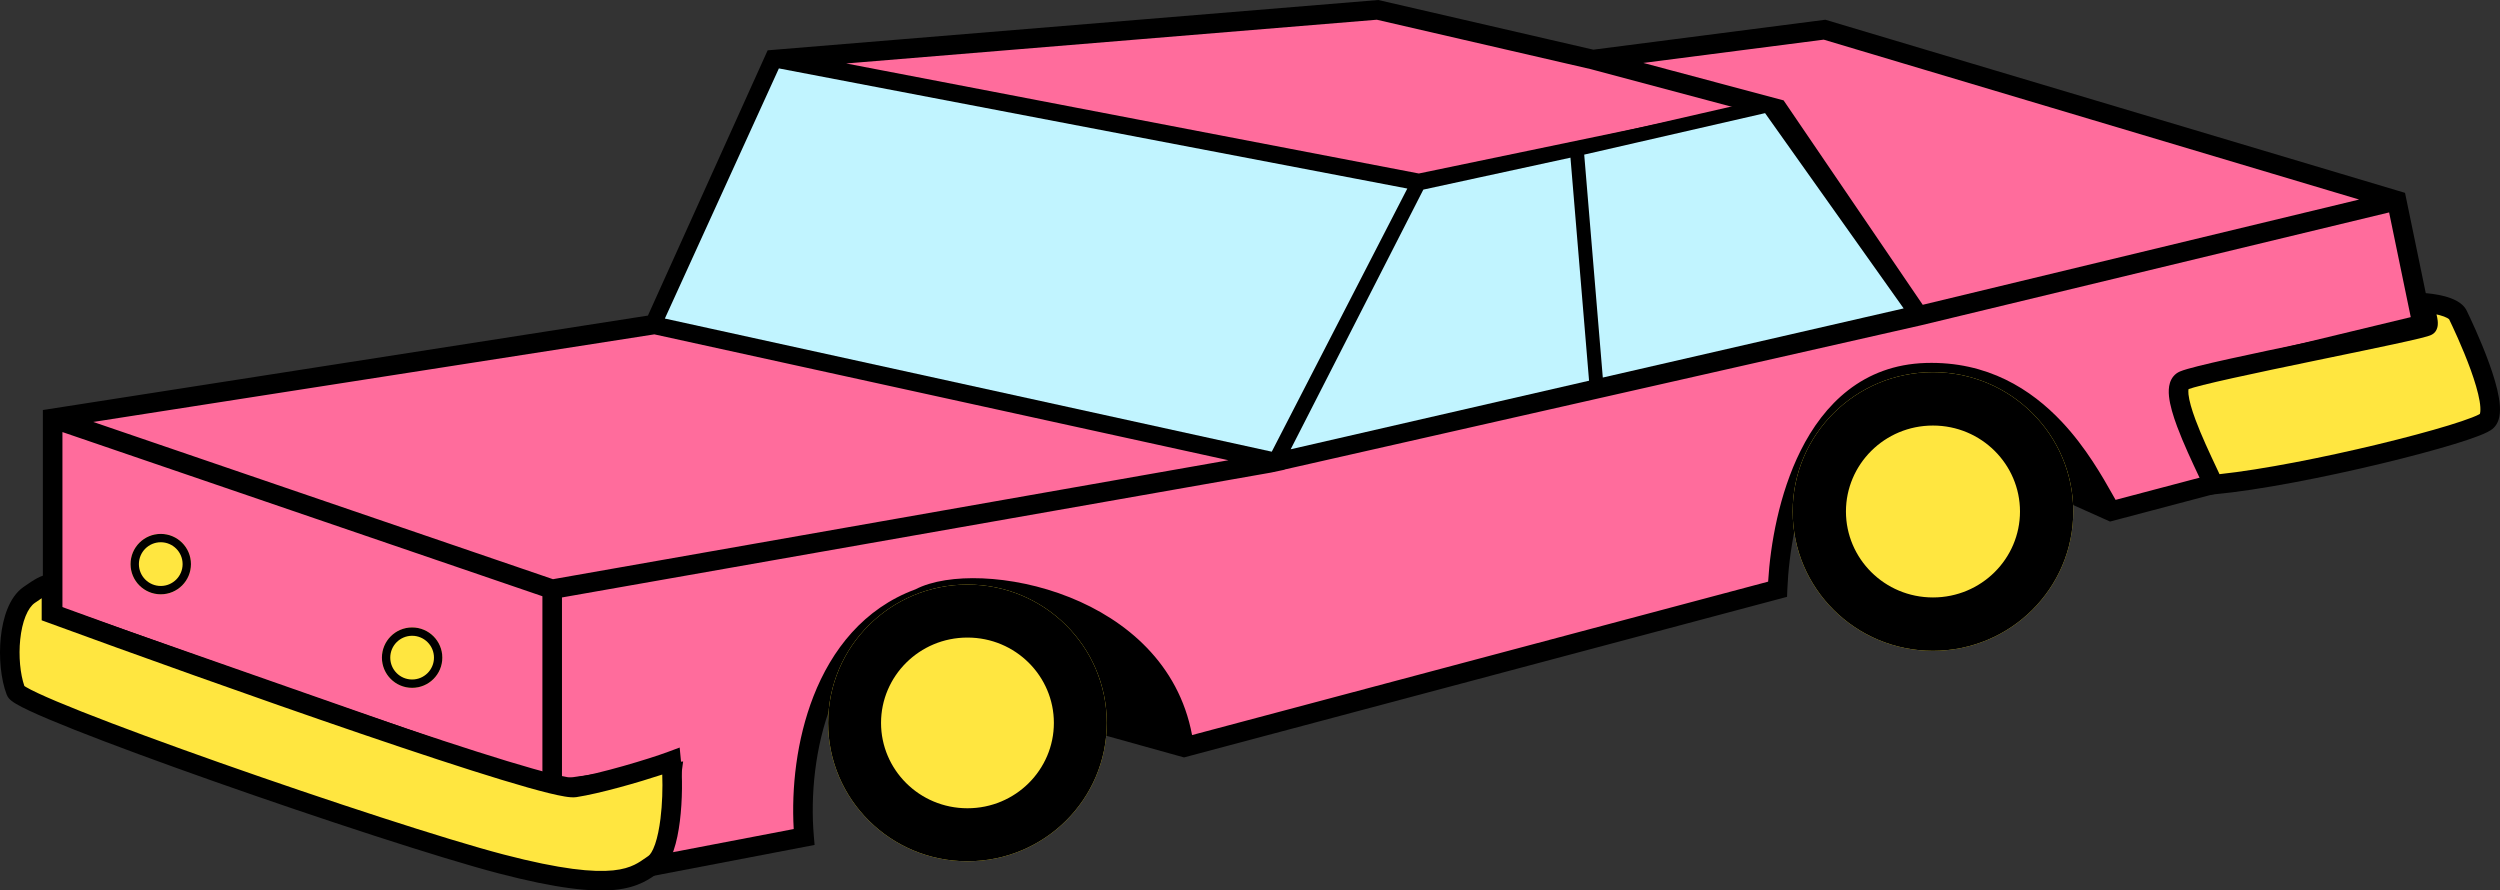 <svg width="1283" height="457" viewBox="0 0 1283 457" fill="none" xmlns="http://www.w3.org/2000/svg">
<rect x="0" y="0" width="1283" height="457" fill="#333333" stroke="none"/>
<path d="M27 214.8L335.93 166.54L397.277 30.535L706.892 5L817.381 30.535L936.261 15.18L1229.85 102.925L1243 166.54L1124.69 195.058L1142.12 246.893L1083.21 262.472L1043.94 244.861C1035.14 224.541 1010.19 199.644 988.425 191.351C928.83 193.106 913.621 265.254 912.16 302.545L607.613 383.71L563.909 371.524C558.066 344.47 524.55 288.026 471.828 307.177C421.783 325.355 408.963 387.366 412.614 429.776L338.448 444L344.694 396.871L283.346 405.646L27 315.707V214.8Z" fill="#FF6C9C"/>
<path fill-rule="evenodd" clip-rule="evenodd" d="M707.325 0L817.705 25.491L936.757 10.125L1234.26 98.974L1249 170.232L1131.28 198.583L1148.68 250.27L1082.87 267.662L1040.2 248.54L1039.42 246.754C1035.36 237.379 1027.38 226.606 1017.63 217.109C1008.17 207.902 997.438 200.277 987.65 196.338C960.922 197.518 943.872 214.124 933.065 235.768C922.061 257.806 917.97 284.371 917.256 302.602L917.111 306.299L607.641 388.713L559.697 375.356L559.057 372.396C556.331 359.78 546.951 339.833 532.022 325.485C517.295 311.333 497.681 303.005 473.593 311.748C450.32 320.195 435.463 338.872 426.809 361.034C418.135 383.245 415.889 408.539 417.662 429.119L418.05 433.624L332.597 450L338.888 402.57L282.879 410.575L22 319.114V210.427L332.511 161.957L393.962 25.825L707.325 0ZM335.815 171.594L47.854 216.545L283.786 297.242L630.421 236.195L335.815 171.594ZM652.421 242.5L652.352 242.515L652.268 242.533L288.404 306.614V399.652L350.582 390.765L344.38 437.528L407.334 425.463C406.13 404.536 408.753 379.671 417.454 357.388C426.772 333.527 443.252 312.214 469.835 302.44C478.249 298.064 490.679 296.251 504.26 296.819C518.171 297.402 533.91 300.507 549.015 306.552C577.747 318.051 604.891 340.552 611.769 377.233L907.406 298.502C908.534 279.644 912.962 253.557 924.08 231.29C936.008 207.401 956.07 187.224 988.361 186.274C1019.99 185.343 1042.43 199.825 1058.08 216.425C1070.56 229.67 1079 244.635 1084.32 254.064C1084.81 254.937 1085.27 255.762 1085.71 256.534L1135.74 243.312L1118.27 191.399L1237.2 162.755L1226.09 109.014L985.691 166.993L659.326 240.936L659.268 241.05L652.421 242.5ZM1210.7 102.406L986.745 156.419L915.34 51.511L843.339 32.297L935.926 20.347L1210.7 102.406ZM816.24 35.449L706.589 10.126L434.255 32.57L728.145 89.038L890.516 55.269L816.24 35.449ZM909.975 61.468L731.57 98.572L665.224 229.314L976.254 158.845L909.975 61.468ZM653.156 230.91L720.693 97.821L400.268 36.255L343.091 162.92L653.156 230.91ZM1071.24 251.458C1066.24 242.933 1059.66 232.739 1050.77 223.301C1040.79 212.712 1028.11 203.352 1011.85 198.942C1016.3 202.287 1020.61 206.006 1024.64 209.925C1034.43 219.463 1042.92 230.545 1047.82 240.962L1071.24 251.458ZM601.382 376.555C594.571 345.744 571.283 326.27 545.281 315.864C540.309 313.874 535.263 312.229 530.249 310.909C533.338 313.161 536.252 315.632 538.983 318.256C554.355 333.029 564.353 352.978 568.152 367.297L601.382 376.555ZM278.363 398.36V305.99L32.041 221.739V312.003L278.363 398.36Z" fill="black"/>
<path d="M336 166.083L397.61 31L728 94.129L654.881 236L336 166.083Z" fill="#C1F4FF"/>
<path fill-rule="evenodd" clip-rule="evenodd" d="M395.547 27L733 91.511L656.509 240L331 168.594L395.547 27ZM399.725 35.108L341.205 163.482L652.668 231.807L722.234 96.763L399.725 35.108Z" fill="black"/>
<path d="M907.458 54L983 160.684L819.5 198.342L656 236L728.291 94.189L809.366 76.547L907.458 54Z" fill="#C1F4FF"/>
<path fill-rule="evenodd" clip-rule="evenodd" d="M908.901 50L989 162.865L649 241L725.627 91.019L808.431 73.042L908.901 50ZM805.96 80.918L730.459 97.31L662.376 230.567L815.505 195.376L805.96 80.918ZM822.558 193.756L976.955 158.274L905.835 58.062L813.017 79.349L822.558 193.756Z" fill="black"/>
<path fill-rule="evenodd" clip-rule="evenodd" d="M549.918 313.173C549.757 312.893 549.531 312.569 549.22 312.26C548.76 311.802 547.802 311.072 546.364 311.005C545.255 310.953 544.382 311.32 543.789 311.707C543.176 311.486 542.429 311.37 541.6 311.509C540.432 311.704 539.653 312.311 539.238 312.73C538.546 313.429 538.29 314.181 538.238 314.331C538.237 314.336 538.236 314.34 538.234 314.343C538.09 314.762 538.046 315.117 538.038 315.178C538.038 315.181 538.037 315.183 538.037 315.184C538.022 315.303 538.015 315.397 538.011 315.443C538.005 315.539 538.003 315.617 538.002 315.648C538 315.72 538 315.788 538 315.827C538 316.094 538.025 316.356 538.072 316.61C538.075 316.637 538.078 316.663 538.081 316.687C538.107 316.926 538.151 317.276 538.22 317.64C538.221 317.643 538.222 317.646 538.222 317.65C538.267 317.882 538.408 318.618 538.797 319.343C538.798 319.347 538.831 319.423 538.915 319.657C538.925 319.686 538.938 319.722 538.952 319.763C538.993 319.879 539.048 320.035 539.097 320.168C539.17 320.366 539.267 320.619 539.387 320.888C539.602 321.367 539.938 322.004 540.423 322.625C540.853 323.176 541.72 324.133 543.114 324.636C543.123 324.643 543.245 324.71 543.647 324.979C543.671 324.995 543.697 325.012 543.725 325.031C544.033 325.238 544.594 325.616 545.298 325.947C545.306 326.094 545.314 326.223 545.32 326.298C545.321 326.326 545.323 326.346 545.323 326.358C545.353 326.853 545.455 327.579 545.58 328.212C545.646 328.543 545.737 328.948 545.86 329.348C545.862 329.354 545.864 329.36 545.866 329.367C545.917 329.534 546.058 329.994 546.344 330.517C546.404 330.682 546.49 330.889 546.605 331.112C546.674 331.247 546.751 331.382 546.836 331.516C546.995 332.323 547.305 332.956 547.447 333.233C547.557 333.449 547.749 333.804 548.033 334.194C548.045 334.235 548.059 334.278 548.073 334.322C548.108 334.433 548.159 334.585 548.224 334.752C548.257 334.837 548.298 334.938 548.348 335.048C548.397 335.157 548.462 335.291 548.545 335.439C548.776 335.85 549.05 336.494 549.151 336.844C549.326 337.451 549.574 337.937 549.738 338.234C549.859 338.454 550.017 338.713 550.092 338.836C550.093 338.837 550.093 338.838 550.094 338.839C550.256 339.652 550.573 340.577 551.035 341.373L551.039 341.386C551.069 341.474 551.119 341.625 551.181 341.795C551.429 342.462 551.791 342.983 552.089 343.337C552.128 343.441 552.165 343.536 552.198 343.622C552.369 344.07 552.455 344.294 552.505 344.555C552.662 345.374 552.947 346.108 553.089 346.474C553.101 346.507 553.113 346.536 553.123 346.562C553.248 346.89 553.278 346.993 553.283 347.006C553.286 347.026 553.289 347.05 553.293 347.076C553.36 347.533 553.547 348.797 554.234 350.02L554.236 350.028C554.273 350.251 554.353 350.729 554.516 351.243C554.667 351.719 554.916 352.325 555.355 352.938C555.426 353.103 555.503 353.304 555.613 353.591C555.616 353.6 555.621 353.612 555.627 353.627C555.689 353.794 555.892 354.335 556.122 354.747L556.126 354.754C556.187 354.864 556.434 355.307 556.874 355.747C557.086 355.959 557.657 356.496 558.585 356.804C558.947 356.924 559.337 356.999 559.739 357.019C559.757 357.081 559.774 357.142 559.791 357.203C559.821 357.307 559.85 357.413 559.88 357.52C560.447 359.534 561.114 361.903 562.359 364.26C562.423 364.38 562.495 364.522 562.575 364.68C562.862 365.242 563.257 366.016 563.747 366.785C563.744 366.868 563.742 366.953 563.741 367.039C563.737 367.388 563.745 367.989 563.875 368.629C563.941 368.953 564.072 369.462 564.361 370.013C564.649 370.562 565.23 371.403 566.306 371.968C567.107 372.388 567.856 372.5 568.318 372.534C568.617 372.557 568.89 372.552 569.081 372.543C569.908 372.758 570.802 372.946 571.707 373.066C571.79 373.077 571.874 373.088 571.96 373.1C572.867 373.22 573.928 373.361 574.99 373.452C575.042 373.48 575.1 373.511 575.161 373.542C575.267 373.596 575.417 373.669 575.593 373.742C576.27 374.025 576.905 374.108 577.333 374.13C577.613 374.244 577.979 374.367 578.415 374.446C578.415 374.446 578.419 374.446 578.426 374.448C578.429 374.449 578.433 374.45 578.438 374.451C578.444 374.452 578.452 374.454 578.46 374.456C578.491 374.464 578.534 374.475 578.591 374.492C578.71 374.528 578.856 374.576 579.056 374.647C579.111 374.667 579.176 374.69 579.25 374.716C579.602 374.843 580.142 375.037 580.643 375.179C581.345 375.377 582.07 375.527 582.625 375.64C582.664 375.648 582.702 375.656 582.739 375.664C582.783 375.673 582.826 375.682 582.868 375.691C582.933 375.729 583.001 375.767 583.072 375.804C583.612 376.087 584.374 376.34 585.292 376.303C585.306 376.302 585.32 376.301 585.334 376.301C585.544 376.352 585.741 376.397 585.912 376.437C586.057 376.471 586.183 376.5 586.281 376.524C586.793 376.649 587.097 376.746 587.359 376.863C587.898 377.106 588.429 377.36 589.009 377.637L589.06 377.661C589.645 377.941 590.281 378.244 590.941 378.539C591.558 378.814 592.116 378.938 592.474 379.004C592.564 379.02 592.649 379.034 592.725 379.046C592.884 379.15 593.015 379.227 593.089 379.271C593.374 379.439 593.704 379.617 594.042 379.781C594.363 379.937 594.792 380.128 595.252 380.278C595.479 380.353 595.812 380.449 596.203 380.51C596.502 380.557 597.307 380.666 598.256 380.397C598.538 380.317 598.797 380.216 599.033 380.099C599.088 380.217 599.139 380.324 599.177 380.404L599.188 380.428C599.259 380.577 599.266 380.594 599.259 380.576C599.338 380.764 599.418 380.918 599.471 381.017C599.527 381.123 599.581 381.216 599.623 381.286C599.666 381.359 599.706 381.425 599.738 381.477C599.752 381.499 599.766 381.521 599.779 381.542C599.782 381.547 599.785 381.552 599.788 381.557C600.564 383.179 602.325 384.201 604.221 383.967C606.585 383.674 608.262 381.537 607.966 379.194C607.916 378.798 607.821 378.492 607.767 378.333C607.707 378.156 607.646 378.012 607.603 377.918C607.519 377.733 607.437 377.583 607.392 377.502C607.3 377.339 607.201 377.18 607.16 377.115C607.141 377.084 607.125 377.059 607.113 377.04C607.104 377.019 607.095 377 607.087 376.983C607.053 376.91 607.017 376.835 606.989 376.776L606.982 376.761C606.957 376.709 606.936 376.664 606.915 376.62C606.743 375.338 606.293 374.144 605.781 373.206C605.778 373.188 605.775 373.164 605.772 373.133C605.767 373.088 605.764 373.033 605.764 372.971C605.764 372.122 605.571 371.419 605.406 370.947C605.255 370.514 605.071 370.126 604.979 369.933L604.961 369.895C604.938 369.846 604.919 369.807 604.904 369.774C604.843 369.31 604.737 368.912 604.638 368.602C604.509 368.199 604.358 367.848 604.259 367.624C604.196 367.479 604.158 367.396 604.129 367.333C604.097 367.261 604.076 367.215 604.042 367.134C604.039 367.127 604.036 367.121 604.034 367.115C604.001 366.981 603.965 366.833 603.926 366.676C603.771 366.036 603.575 365.232 603.338 364.469C602.909 363.086 602.376 361.765 601.912 360.614C601.774 360.27 601.641 359.941 601.52 359.631C601.05 358.432 600.451 357.336 599.984 356.485L599.95 356.422C599.459 355.527 599.107 354.884 598.837 354.244C597.847 351.898 596.284 349.771 595.142 348.216C595.084 348.137 595.027 348.059 594.971 347.983C594.745 347.675 594.514 347.357 594.278 347.033C593.3 345.687 592.233 344.219 591.095 342.84C590.999 342.724 590.878 342.56 590.665 342.265C590.647 342.24 590.629 342.214 590.609 342.187C590.428 341.934 590.185 341.595 589.925 341.264C589.397 340.588 588.467 339.487 587.079 338.738C587.078 338.737 587.078 338.737 587.077 338.736C587.048 338.716 587.017 338.695 586.958 338.655L586.951 338.649C586.895 338.611 586.814 338.555 586.725 338.496C586.385 338.269 585.682 337.817 584.722 337.553C584.719 337.552 584.72 337.552 584.722 337.553C584.723 337.553 584.724 337.553 584.722 337.553M607.066 376.963C607.055 376.945 607.058 376.949 607.07 376.97C607.068 376.967 607.067 376.965 607.066 376.963ZM583.604 337.051C583.858 337.135 584.057 337.225 584.171 337.28C584.316 337.349 584.449 337.422 584.527 337.466C584.557 337.48 584.584 337.492 584.609 337.503C584.66 337.527 584.689 337.539 584.706 337.546C584.715 337.55 584.72 337.552 584.722 337.553M584.641 337.531C584.642 337.531 584.634 337.527 584.616 337.516C584.631 337.525 584.641 337.53 584.641 337.531ZM573.738 328.032C574.49 328.403 575.184 328.908 575.753 329.54C575.756 329.542 575.759 329.545 575.762 329.547L575.776 329.557C575.87 329.629 576.063 329.775 576.263 329.948C576.464 330.12 576.714 330.353 576.97 330.65C576.997 330.673 577.043 330.71 577.114 330.765C577.131 330.778 577.155 330.796 577.183 330.818C577.285 330.896 577.445 331.019 577.581 331.128C577.775 331.284 578.031 331.499 578.298 331.763C578.539 332.003 578.767 332.247 578.939 332.43L578.948 332.44C579.132 332.637 579.263 332.776 579.39 332.905C579.529 333.045 579.607 333.112 579.634 333.135C580.715 333.747 581.597 334.614 582.179 335.254C582.72 335.849 583.21 336.48 583.604 337.051M558.169 318.102C560.363 318.723 562.218 319.789 563.527 320.541C563.616 320.592 563.703 320.642 563.787 320.69C564.061 320.847 564.391 321.028 564.755 321.227C565.866 321.835 567.3 322.62 568.454 323.444C568.813 323.701 569.141 323.959 569.39 324.155L569.422 324.18C569.678 324.381 569.846 324.514 570.01 324.634C570.171 324.751 570.261 324.805 570.296 324.825C571.032 325.042 571.953 325.469 572.725 326.316C573.208 326.846 573.537 327.435 573.738 328.032M549.918 313.173C551.31 313.606 552.92 314.234 554.492 315.306C555.763 316.174 556.987 317.116 558.169 318.102M555.29 352.8C555.29 352.799 555.297 352.812 555.311 352.84C555.297 352.815 555.29 352.801 555.29 352.8ZM555.68 352.58C555.68 352.583 555.68 352.586 555.68 352.588V352.591C555.68 352.587 555.68 352.584 555.68 352.58Z" fill="black"/>
<path fill-rule="evenodd" clip-rule="evenodd" d="M1006.85 195.123C1007.5 194.397 1008.26 194.039 1008.82 193.87C1009.84 193.558 1010.71 193.724 1010.91 193.763L1010.92 193.765C1011.5 193.875 1011.98 194.084 1012.16 194.164C1012.66 194.38 1013.23 194.685 1013.75 194.975C1014.83 195.584 1016.24 196.435 1017.6 197.271C1018.53 197.848 1019.48 198.441 1020.32 198.964C1020.36 198.989 1020.4 199.013 1020.44 199.038C1021.22 198.543 1022.14 198.29 1023.1 198.323C1024.13 198.359 1024.96 198.721 1025.46 198.995C1027.91 200.326 1030.6 202.536 1032.95 204.599C1034.08 204.985 1035.07 205.434 1035.86 205.793C1035.92 205.825 1035.99 205.856 1036.06 205.886C1036.29 205.993 1036.58 206.116 1036.89 206.254C1037.87 206.677 1039.14 207.231 1040.16 207.812C1040.49 207.995 1040.78 208.179 1041 208.316L1041.02 208.331C1041.25 208.473 1041.39 208.562 1041.53 208.641C1041.66 208.72 1041.74 208.753 1041.76 208.765C1042.34 208.898 1043.2 209.186 1044.01 209.886C1044.4 210.231 1044.73 210.637 1044.99 211.088C1045.5 211.308 1046.07 211.627 1046.61 212.086C1046.7 212.14 1046.86 212.241 1047.03 212.359C1047.21 212.478 1047.44 212.647 1047.69 212.87C1047.7 212.881 1047.73 212.896 1047.76 212.913C1047.77 212.922 1047.79 212.933 1047.81 212.947C1047.9 213.001 1048.05 213.092 1048.17 213.17C1048.35 213.282 1048.59 213.444 1048.85 213.65C1049.07 213.826 1049.28 214.004 1049.43 214.131L1049.44 214.133C1049.6 214.276 1049.71 214.366 1049.81 214.448C1049.88 214.504 1049.93 214.538 1049.95 214.556C1051.44 215.23 1052.72 216.444 1053.48 217.291C1053.7 217.351 1053.85 217.408 1053.89 217.425C1053.89 217.427 1053.9 217.428 1053.9 217.429C1054.03 217.477 1054.14 217.527 1054.21 217.558C1054.24 217.568 1054.26 217.577 1054.28 217.585C1054.33 217.601 1054.36 217.61 1054.37 217.616C1054.39 217.621 1054.4 217.623 1054.4 217.625C1054.41 217.626 1054.41 217.626 1054.41 217.627C1055.22 217.803 1055.83 218.111 1056.15 218.281C1056.23 218.323 1056.3 218.363 1056.35 218.39L1056.36 218.393C1056.4 218.42 1056.43 218.433 1056.45 218.446C1057.71 218.986 1058.59 219.806 1059.12 220.34C1059.36 220.589 1059.59 220.843 1059.75 221.018C1059.77 221.037 1059.78 221.055 1059.8 221.072C1059.99 221.278 1060.07 221.365 1060.12 221.417C1061.14 222.403 1062.11 223.457 1062.97 224.395C1063.17 224.618 1063.37 224.835 1063.56 225.042C1063.62 225.103 1063.67 225.167 1063.74 225.232C1064.71 226.285 1066.19 227.886 1067.15 229.7C1067.34 230.056 1067.6 230.433 1068.06 231.105L1068.07 231.119C1068.47 231.698 1069.06 232.544 1069.52 233.493C1069.62 233.678 1069.72 233.884 1069.83 234.108C1070.24 234.915 1070.77 235.946 1071.18 236.999C1071.41 237.603 1071.62 238.269 1071.75 238.713C1071.76 238.739 1071.77 238.764 1071.78 238.788C1071.8 238.824 1071.83 238.88 1071.89 238.984C1071.98 239.153 1072.15 239.471 1072.31 239.856C1072.39 240.072 1072.5 240.354 1072.58 240.691C1072.68 240.865 1072.83 241.135 1072.96 241.436C1073.12 241.808 1073.34 242.408 1073.41 243.166C1073.79 243.802 1074.14 244.582 1074.34 245.458C1074.34 245.46 1074.34 245.462 1074.34 245.464C1074.38 245.52 1074.43 245.609 1074.48 245.712C1075.53 247.681 1074.7 249.429 1074.45 249.88C1074.14 250.444 1073.78 250.803 1073.65 250.924C1073.36 251.212 1073.07 251.406 1072.98 251.472C1072.72 251.644 1072.45 251.798 1072.26 251.902C1071.86 252.128 1071.35 252.389 1070.9 252.614C1070.69 252.723 1070.49 252.821 1070.31 252.912C1070.08 253.027 1069.87 253.13 1069.69 253.225C1069.62 253.258 1069.57 253.285 1069.53 253.307C1069.05 253.624 1068.49 253.847 1067.88 253.945C1065.56 254.322 1063.37 252.72 1062.99 250.367C1062.96 250.159 1062.94 249.959 1062.94 249.769C1062.9 249.753 1062.86 249.738 1062.82 249.723C1062.52 249.609 1062.23 249.485 1061.98 249.366L1061.97 249.363C1061.91 249.333 1061.79 249.278 1061.65 249.203C1061.57 249.193 1061.48 249.182 1061.39 249.168C1061.09 249.125 1060.63 249.043 1060.1 248.858C1059.53 248.653 1058.97 248.442 1058.46 248.248L1058.41 248.231C1057.9 248.038 1057.44 247.861 1056.97 247.692C1056.73 247.606 1056.44 247.535 1055.98 247.446C1055.89 247.428 1055.78 247.407 1055.65 247.383C1055.48 247.353 1055.3 247.318 1055.1 247.279C1054.42 247.314 1053.78 247.189 1053.22 246.955C1053.15 246.928 1053.09 246.9 1053.02 246.87C1052.97 246.862 1052.92 246.854 1052.87 246.845C1052.84 246.84 1052.81 246.834 1052.77 246.829C1052.29 246.749 1051.66 246.648 1051.06 246.512C1050.74 246.44 1050.4 246.348 1050.12 246.269C1050.09 246.308 1050.06 246.346 1050.03 246.385C1049.91 246.548 1049.64 246.878 1049.23 247.202C1049.02 247.37 1048.69 247.602 1048.24 247.795C1047.79 247.991 1047.14 248.183 1046.34 248.146C1045.23 248.094 1044.35 247.672 1043.77 247.274C1043.2 246.889 1042.79 246.453 1042.53 246.141C1042.14 245.676 1041.8 245.151 1041.59 244.804C1041.2 244.733 1040.81 244.654 1040.45 244.572C1039.93 244.456 1038.89 244.118 1038.05 243.084C1037.81 242.79 1037.62 242.471 1037.47 242.138C1037.02 241.799 1036.53 241.302 1036.18 240.621C1035.61 239.94 1035.17 239.246 1034.9 238.83C1034.84 238.734 1034.79 238.652 1034.75 238.589C1033.54 236.776 1032.9 234.945 1032.4 233.551C1032.37 233.469 1032.35 233.388 1032.32 233.309C1032.14 232.818 1031.94 232.265 1031.71 231.675C1031.21 230.334 1030.63 228.797 1030.2 227.338C1029.65 226.983 1028.97 226.376 1028.53 225.381C1028.22 224.685 1027.98 223.997 1027.78 223.329C1026.32 223.263 1024.92 222.437 1024.19 221.032C1023.8 220.286 1023.66 219.573 1023.6 219.081C1023.59 219 1023.58 218.92 1023.58 218.842C1023.52 218.81 1023.47 218.777 1023.41 218.743C1022.5 218.168 1021.94 217.374 1021.68 216.98C1021.51 216.716 1021.33 216.387 1021.17 216.007C1021.14 215.941 1021.11 215.855 1021.07 215.752C1020.33 215.902 1019.6 215.856 1018.94 215.67C1017.64 215.303 1016.91 214.441 1016.71 214.2C1016.42 213.847 1016.23 213.511 1016.12 213.313C1015.9 212.902 1015.73 212.479 1015.62 212.175C1015.5 211.856 1015.39 211.508 1015.28 211.159C1015.08 211.118 1014.88 211.061 1014.66 210.981C1014.15 210.794 1013.65 210.502 1013.21 210.093C1013.11 210.02 1012.97 209.913 1012.77 209.772C1012.32 209.442 1011.67 208.978 1010.89 208.419C1009.32 207.305 1007.24 205.846 1005.17 204.407C1003.09 202.965 1001.03 201.555 999.506 200.533C998.735 200.018 998.132 199.623 997.737 199.376C997.698 199.351 997.663 199.33 997.632 199.311C996.087 198.662 995 197.121 995 195.324C995 194.105 995.54 192.638 996.917 191.717C997.982 191.006 999.02 190.994 999.369 191.001C1000.09 191.016 1000.65 191.223 1000.76 191.263C1000.76 191.264 1000.76 191.265 1000.77 191.267C1001.1 191.388 1001.37 191.533 1001.46 191.581L1001.46 191.582C1001.71 191.716 1001.98 191.883 1002.22 192.034C1002.74 192.354 1003.43 192.809 1004.22 193.335C1004.99 193.854 1005.89 194.465 1006.85 195.123ZM1019.51 210.157C1019.51 210.157 1019.51 210.158 1019.5 210.16C1019.51 210.158 1019.51 210.157 1019.51 210.157ZM1047.58 245.556L1047.6 245.567C1047.57 245.554 1047.56 245.549 1047.58 245.556ZM1054.01 217.684C1054.01 217.684 1054.01 217.685 1054.02 217.688C1054.01 217.686 1054.01 217.684 1054.01 217.684ZM1061.98 249.243C1061.98 249.243 1061.98 249.242 1061.97 249.241C1061.98 249.242 1061.98 249.243 1061.98 249.243ZM1069.41 253.371C1069.41 253.371 1069.41 253.37 1069.41 253.37C1069.4 253.376 1069.4 253.377 1069.41 253.371ZM1071.71 238.672C1071.71 238.661 1071.71 238.664 1071.71 238.677C1071.71 238.675 1071.71 238.674 1071.71 238.672ZM1054.31 217.604C1054.31 217.604 1054.31 217.601 1054.29 217.594C1054.3 217.6 1054.31 217.604 1054.31 217.604ZM1013.13 195.182C1013.12 195.175 1013.12 195.172 1013.12 195.172C1013.12 195.172 1013.12 195.175 1013.13 195.182Z" fill="black"/>
<path fill-rule="evenodd" clip-rule="evenodd" d="M515.756 310.205C515.736 310.202 515.718 310.199 515.702 310.196C515.694 310.195 515.687 310.193 515.681 310.192C515.309 310.126 514.87 310.037 514.445 309.935C514.07 309.845 513.514 309.701 513.008 309.503C513.005 309.501 513 309.499 512.996 309.498C512.826 309.431 512.19 309.182 511.584 308.678C511.322 308.459 510.417 307.675 510.105 306.269C509.687 304.388 510.591 302.895 511.458 302.124C512.674 301.043 514.061 301.008 514.317 301.002C514.323 301.002 514.328 301.002 514.333 301.002C514.791 300.989 515.17 301.046 515.369 301.08C515.794 301.152 516.201 301.269 516.499 301.361C516.895 301.483 517.346 301.64 517.821 301.817C519.5 301.949 520.926 302.484 521.794 302.81C521.849 302.831 521.903 302.851 521.954 302.87C523.139 303.312 523.502 303.401 523.803 303.401C525.356 303.401 526.558 303.952 527.031 304.169C527.053 304.179 527.073 304.188 527.092 304.197C527.11 304.205 527.128 304.213 527.145 304.221C528.335 304.286 529.339 304.573 529.94 304.745C529.992 304.76 530.041 304.774 530.086 304.787C530.083 304.786 530.082 304.785 530.082 304.785C530.082 304.785 530.098 304.79 530.145 304.802L530.345 304.855C530.502 304.897 530.711 304.954 530.925 305.016C531.125 305.073 531.398 305.155 531.661 305.249C531.784 305.293 531.992 305.371 532.22 305.479C532.333 305.532 532.522 305.625 532.737 305.761C532.827 305.818 533.032 305.949 533.277 306.16C533.39 306.197 533.55 306.243 533.763 306.294C534.338 306.432 534.89 306.517 535.454 306.605C535.647 306.635 535.841 306.665 536.038 306.697C537.785 306.985 539.627 307.933 540.458 308.402C540.661 308.516 540.88 308.606 541.379 308.811C541.498 308.859 541.634 308.915 541.789 308.979C542.415 309.238 543.479 309.683 544.458 310.408C544.5 310.439 544.54 310.469 544.578 310.498C544.812 310.671 544.99 310.804 545.177 310.933C545.383 311.077 545.532 311.169 545.645 311.23C545.676 311.247 545.702 311.26 545.722 311.27C548.032 311.363 549.875 313.241 549.875 315.544C549.875 317.907 547.936 319.822 545.543 319.822C543.861 319.822 542.389 319.242 541.273 318.621C541.639 318.937 542.02 319.262 542.418 319.599C542.48 319.652 542.543 319.705 542.606 319.759C543.678 320.667 544.87 321.678 546 322.763C549.397 326.023 553.156 330.094 555.542 334.809C556.612 336.922 555.744 339.492 553.603 340.548C551.463 341.604 548.86 340.747 547.791 338.633C546.072 335.237 543.168 331.977 539.96 328.898C539.028 328.003 538.021 327.15 536.897 326.196C536.855 326.161 536.813 326.125 536.771 326.089C535.636 325.127 534.378 324.056 533.202 322.893C533.048 322.742 532.9 322.595 532.757 322.453C531.951 321.652 531.3 321.006 530.698 320.548C530.293 320.24 529.95 319.923 529.694 319.675C529.534 319.521 529.337 319.323 529.192 319.177C529.134 319.119 529.084 319.069 529.048 319.033C528.825 318.811 528.717 318.72 528.689 318.695C526.976 317.762 525.483 316.838 523.805 315.243C522.684 314.179 521.495 313.45 519.905 312.476C519.319 312.117 518.679 311.725 517.967 311.27C517.897 311.225 517.779 311.147 517.642 311.044C517.64 311.042 517.639 311.041 517.636 311.039C517.608 311.018 517.547 310.972 517.465 310.903C516.853 310.647 516.277 310.412 515.756 310.205ZM545.785 311.297C545.785 311.297 545.784 311.297 545.782 311.296L545.785 311.297ZM533.093 306.092C533.093 306.092 533.094 306.093 533.097 306.094C533.094 306.093 533.093 306.092 533.093 306.092Z" fill="black"/>
<path d="M295.058 404.137C280.982 406.302 110.085 345.499 26.396 314.827V305.355C26.396 299.266 26.396 297.236 14.891 305.355C3.945 313.08 2.71 340.538 8.124 354.746C11.209 362.843 197.609 427.817 257.161 443.379C316.714 458.941 326.154 449.96 335.662 443.379C344.46 437.29 346.039 406.843 344.46 390.605C334.76 394.214 309.134 401.972 295.058 404.137Z" fill="#FFE640"/>
<path fill-rule="evenodd" clip-rule="evenodd" d="M21.393 307.018C20.394 307.663 19.208 308.469 17.802 309.461C16.14 310.634 14.493 312.836 13.123 316.222C11.774 319.557 10.845 323.674 10.38 328.146C9.483 336.753 10.376 345.862 12.502 352.059C12.712 352.203 12.995 352.384 13.364 352.604C14.701 353.402 16.715 354.44 19.415 355.706C24.784 358.222 32.44 361.441 41.828 365.165C60.58 372.603 85.96 381.945 113.144 391.533C167.561 410.729 228.87 430.797 258.422 438.519C288.028 446.254 304.572 447.713 314.654 446.684C319.601 446.178 322.962 445.075 325.559 443.82C327.82 442.727 329.561 441.507 331.568 440.1C331.963 439.823 332.368 439.539 332.789 439.248C333.616 438.675 334.93 436.935 336.208 433.212C337.414 429.697 338.331 425.186 338.956 420.171C339.894 412.654 340.127 404.421 339.866 397.5C327.789 401.497 307.868 407.232 295.809 409.087C294.057 409.356 291.849 409.102 289.82 408.77C287.591 408.407 284.851 407.816 281.699 407.043C275.384 405.496 267.126 403.148 257.44 400.201C238.052 394.302 212.695 385.926 185.208 376.54C130.221 357.763 66.544 334.884 24.683 319.543L21.393 318.338V307.018ZM25.101 304.98C25.1 304.98 25.091 304.983 25.072 304.987C25.091 304.981 25.101 304.979 25.101 304.98ZM21.308 302.626C21.3 302.594 21.301 302.589 21.307 302.617C21.307 302.62 21.308 302.623 21.308 302.626ZM12.004 351.677C12.008 351.677 12.041 351.704 12.094 351.759C12.027 351.704 12.001 351.677 12.004 351.677ZM31.428 305.108C31.428 305.196 31.428 305.282 31.428 305.367V311.336C73.244 326.637 134.981 348.794 188.453 367.054C215.906 376.428 241.138 384.761 260.363 390.611C269.984 393.538 278.039 395.824 284.089 397.307C287.12 398.049 289.576 398.572 291.438 398.876C292.369 399.028 293.093 399.116 293.63 399.154C294.112 399.188 294.31 399.172 294.31 399.174C294.31 399.174 294.301 399.176 294.283 399.178C307.889 397.086 333.158 389.452 342.692 385.905L348.805 383.631L349.436 390.118C350.26 398.594 350.258 410.634 348.914 421.411C348.242 426.796 347.214 432.052 345.699 436.464C344.256 440.669 342.074 445.017 338.503 447.489C338.172 447.717 337.828 447.96 337.47 448.212C335.454 449.63 332.985 451.367 329.93 452.844C326.222 454.637 321.719 456.04 315.674 456.657C303.773 457.872 285.824 456.041 255.883 448.218C225.889 440.38 164.235 420.187 109.803 400.987C82.563 391.378 57.048 381.988 38.125 374.482C28.676 370.734 20.799 367.428 15.153 364.782C12.344 363.465 9.98 362.262 8.219 361.212C7.347 360.691 6.505 360.139 5.796 359.564C5.294 359.157 4.061 358.132 3.452 356.533C0.398 348.52 -0.66 337.281 0.399 327.109C0.934 321.976 2.028 316.894 3.82 312.465C5.591 308.087 8.202 303.962 12.013 301.272C14.923 299.219 17.295 297.669 19.209 296.656C20.168 296.149 21.157 295.697 22.144 295.398C23.092 295.11 24.402 294.849 25.845 295.103C27.491 295.394 28.885 296.282 29.84 297.573C30.671 298.697 30.998 299.894 31.155 300.696C31.431 302.109 31.429 303.818 31.428 305.108Z" fill="black"/>
<path d="M1120.69 194.761C1111.47 198.647 1128.28 231.343 1135.97 248C1181.4 243.836 1270.36 221.488 1276.32 215.381C1283.78 207.746 1264.12 166.799 1261.41 161.246C1259.24 156.804 1248.3 155.231 1243.1 155C1244.45 158.239 1246.9 165.133 1245.81 166.799C1244.45 168.881 1132.22 189.903 1120.69 194.761Z" fill="#FFE640"/>
<path fill-rule="evenodd" clip-rule="evenodd" d="M1235.41 150L1243.31 150.353C1246.17 150.481 1250.58 150.971 1254.68 152.07C1256.72 152.619 1258.88 153.369 1260.77 154.415C1262.6 155.42 1264.72 156.992 1265.91 159.44C1267.28 162.265 1272.97 174.122 1277.38 186.303C1279.58 192.366 1281.54 198.729 1282.45 204.192C1282.91 206.914 1283.14 209.638 1282.91 212.1C1282.7 214.478 1281.99 217.298 1279.9 219.44C1278.91 220.462 1277.56 221.219 1276.52 221.749C1275.32 222.353 1273.88 222.976 1272.25 223.611C1268.99 224.884 1264.72 226.321 1259.72 227.853C1249.71 230.922 1236.51 234.457 1222.12 237.92C1193.39 244.831 1159.52 251.551 1136.45 253.674L1132.9 254L1131.42 250.771C1130.6 248.981 1129.65 246.97 1128.64 244.806C1125.02 237.122 1120.5 227.501 1117.3 218.908C1115.27 213.431 1113.6 207.954 1113.13 203.412C1112.9 201.155 1112.92 198.72 1113.61 196.497C1114.36 194.11 1115.96 191.828 1118.75 190.646C1120.62 189.857 1124.02 188.907 1128.12 187.88C1132.36 186.815 1137.74 185.572 1143.84 184.22C1156.04 181.515 1171.22 178.349 1186.05 175.278C1188.42 174.787 1190.78 174.298 1193.12 173.814C1205.42 171.267 1217.11 168.849 1226.24 166.881C1231.67 165.709 1236.16 164.706 1239.31 163.937C1239.78 163.822 1240.22 163.713 1240.62 163.611C1240.58 163.477 1240.55 163.338 1240.51 163.194C1239.94 161.114 1239.07 158.78 1238.44 157.283L1235.41 150ZM1243.47 162.803C1243.47 162.802 1243.47 162.802 1243.47 162.801C1243.48 162.8 1243.48 162.799 1243.48 162.799C1243.48 162.799 1243.47 162.8 1243.47 162.803ZM1250.41 161.35C1250.68 162.412 1250.91 163.528 1251.02 164.583C1251.09 165.244 1251.13 166.023 1251.05 166.825C1250.98 167.561 1250.77 168.757 1250.02 169.921C1249.3 171.028 1248.31 171.569 1248.13 171.668C1248.13 171.672 1248.12 171.675 1248.12 171.678C1247.77 171.87 1247.45 172.009 1247.23 172.098C1246.77 172.282 1246.25 172.451 1245.75 172.602C1244.72 172.912 1243.33 173.273 1241.7 173.672C1238.41 174.475 1233.81 175.501 1228.36 176.677C1219.19 178.655 1207.45 181.083 1195.15 183.63C1192.81 184.113 1190.45 184.601 1188.09 185.09C1173.26 188.163 1158.14 191.316 1146.02 194.003C1139.96 195.347 1134.68 196.568 1130.57 197.598C1126.87 198.528 1124.4 199.236 1123.16 199.687C1123.06 200.148 1122.99 201.005 1123.13 202.39C1123.47 205.62 1124.76 210.121 1126.73 215.423C1129.76 223.579 1134.02 232.641 1137.62 240.292C1138.11 241.337 1138.59 242.356 1139.05 243.343C1161.27 240.963 1192.64 234.703 1219.76 228.177C1234.02 224.745 1247.01 221.263 1256.77 218.273C1261.65 216.775 1265.66 215.422 1268.58 214.28C1270.05 213.707 1271.17 213.216 1271.96 212.815C1272.31 212.639 1272.53 212.51 1272.66 212.43C1272.73 212.257 1272.84 211.882 1272.9 211.19C1273.02 209.917 1272.92 208.13 1272.54 205.836C1271.77 201.266 1270.05 195.571 1267.93 189.708C1263.73 178.13 1258.29 166.747 1256.9 163.883C1256.86 163.848 1256.63 163.583 1255.91 163.185C1254.98 162.674 1253.67 162.18 1252.06 161.747C1251.52 161.602 1250.97 161.47 1250.41 161.35Z" fill="black"/>
<path d="M568 371C568 410.212 535.988 442 496.5 442C457.012 442 425 410.212 425 371C425 331.788 457.012 300 496.5 300C535.988 300 568 331.788 568 371Z" fill="#FFE640"/>
<path fill-rule="evenodd" clip-rule="evenodd" d="M496.5 414.8C521.221 414.8 540.85 394.964 540.85 371C540.85 347.036 521.221 327.2 496.5 327.2C471.779 327.2 452.15 347.036 452.15 371C452.15 394.964 471.779 414.8 496.5 414.8ZM496.5 442C535.988 442 568 410.212 568 371C568 331.788 535.988 300 496.5 300C457.012 300 425 331.788 425 371C425 410.212 457.012 442 496.5 442Z" fill="black"/>
<path d="M227 337.5C227 346.06 220.06 353 211.5 353C202.94 353 196 346.06 196 337.5C196 328.94 202.94 322 211.5 322C220.06 322 227 328.94 227 337.5Z" fill="#FFE640"/>
<path fill-rule="evenodd" clip-rule="evenodd" d="M211.5 348.72C217.692 348.72 222.717 343.699 222.717 337.5C222.717 331.301 217.692 326.28 211.5 326.28C205.308 326.28 200.283 331.301 200.283 337.5C200.283 343.699 205.308 348.72 211.5 348.72ZM211.5 353C220.06 353 227 346.06 227 337.5C227 328.94 220.06 322 211.5 322C202.94 322 196 328.94 196 337.5C196 346.06 202.94 353 211.5 353Z" fill="black"/>
<path d="M98 289.5C98 298.06 91.06 305 82.5 305C73.94 305 67 298.06 67 289.5C67 280.94 73.94 274 82.5 274C91.06 274 98 280.94 98 289.5Z" fill="#FFE640"/>
<path fill-rule="evenodd" clip-rule="evenodd" d="M82.5 300.72C88.692 300.72 93.717 295.699 93.717 289.5C93.717 283.301 88.692 278.28 82.5 278.28C76.308 278.28 71.283 283.301 71.283 289.5C71.283 295.699 76.308 300.72 82.5 300.72ZM82.5 305C91.06 305 98 298.06 98 289.5C98 280.94 91.06 274 82.5 274C73.94 274 67 280.94 67 289.5C67 298.06 73.94 305 82.5 305Z" fill="black"/>
<path d="M1064 262.5C1064 301.988 1031.76 334 992 334C952.235 334 920 301.988 920 262.5C920 223.012 952.235 191 992 191C1031.76 191 1064 223.012 1064 262.5Z" fill="#FFE640"/>
<path fill-rule="evenodd" clip-rule="evenodd" d="M992 306.609C1016.89 306.609 1036.66 286.633 1036.66 262.5C1036.66 238.367 1016.89 218.391 992 218.391C967.106 218.391 947.34 238.367 947.34 262.5C947.34 286.633 967.106 306.609 992 306.609ZM992 334C1031.76 334 1064 301.988 1064 262.5C1064 223.012 1031.76 191 992 191C952.235 191 920 223.012 920 262.5C920 301.988 952.235 334 992 334Z" fill="black"/>
</svg>
